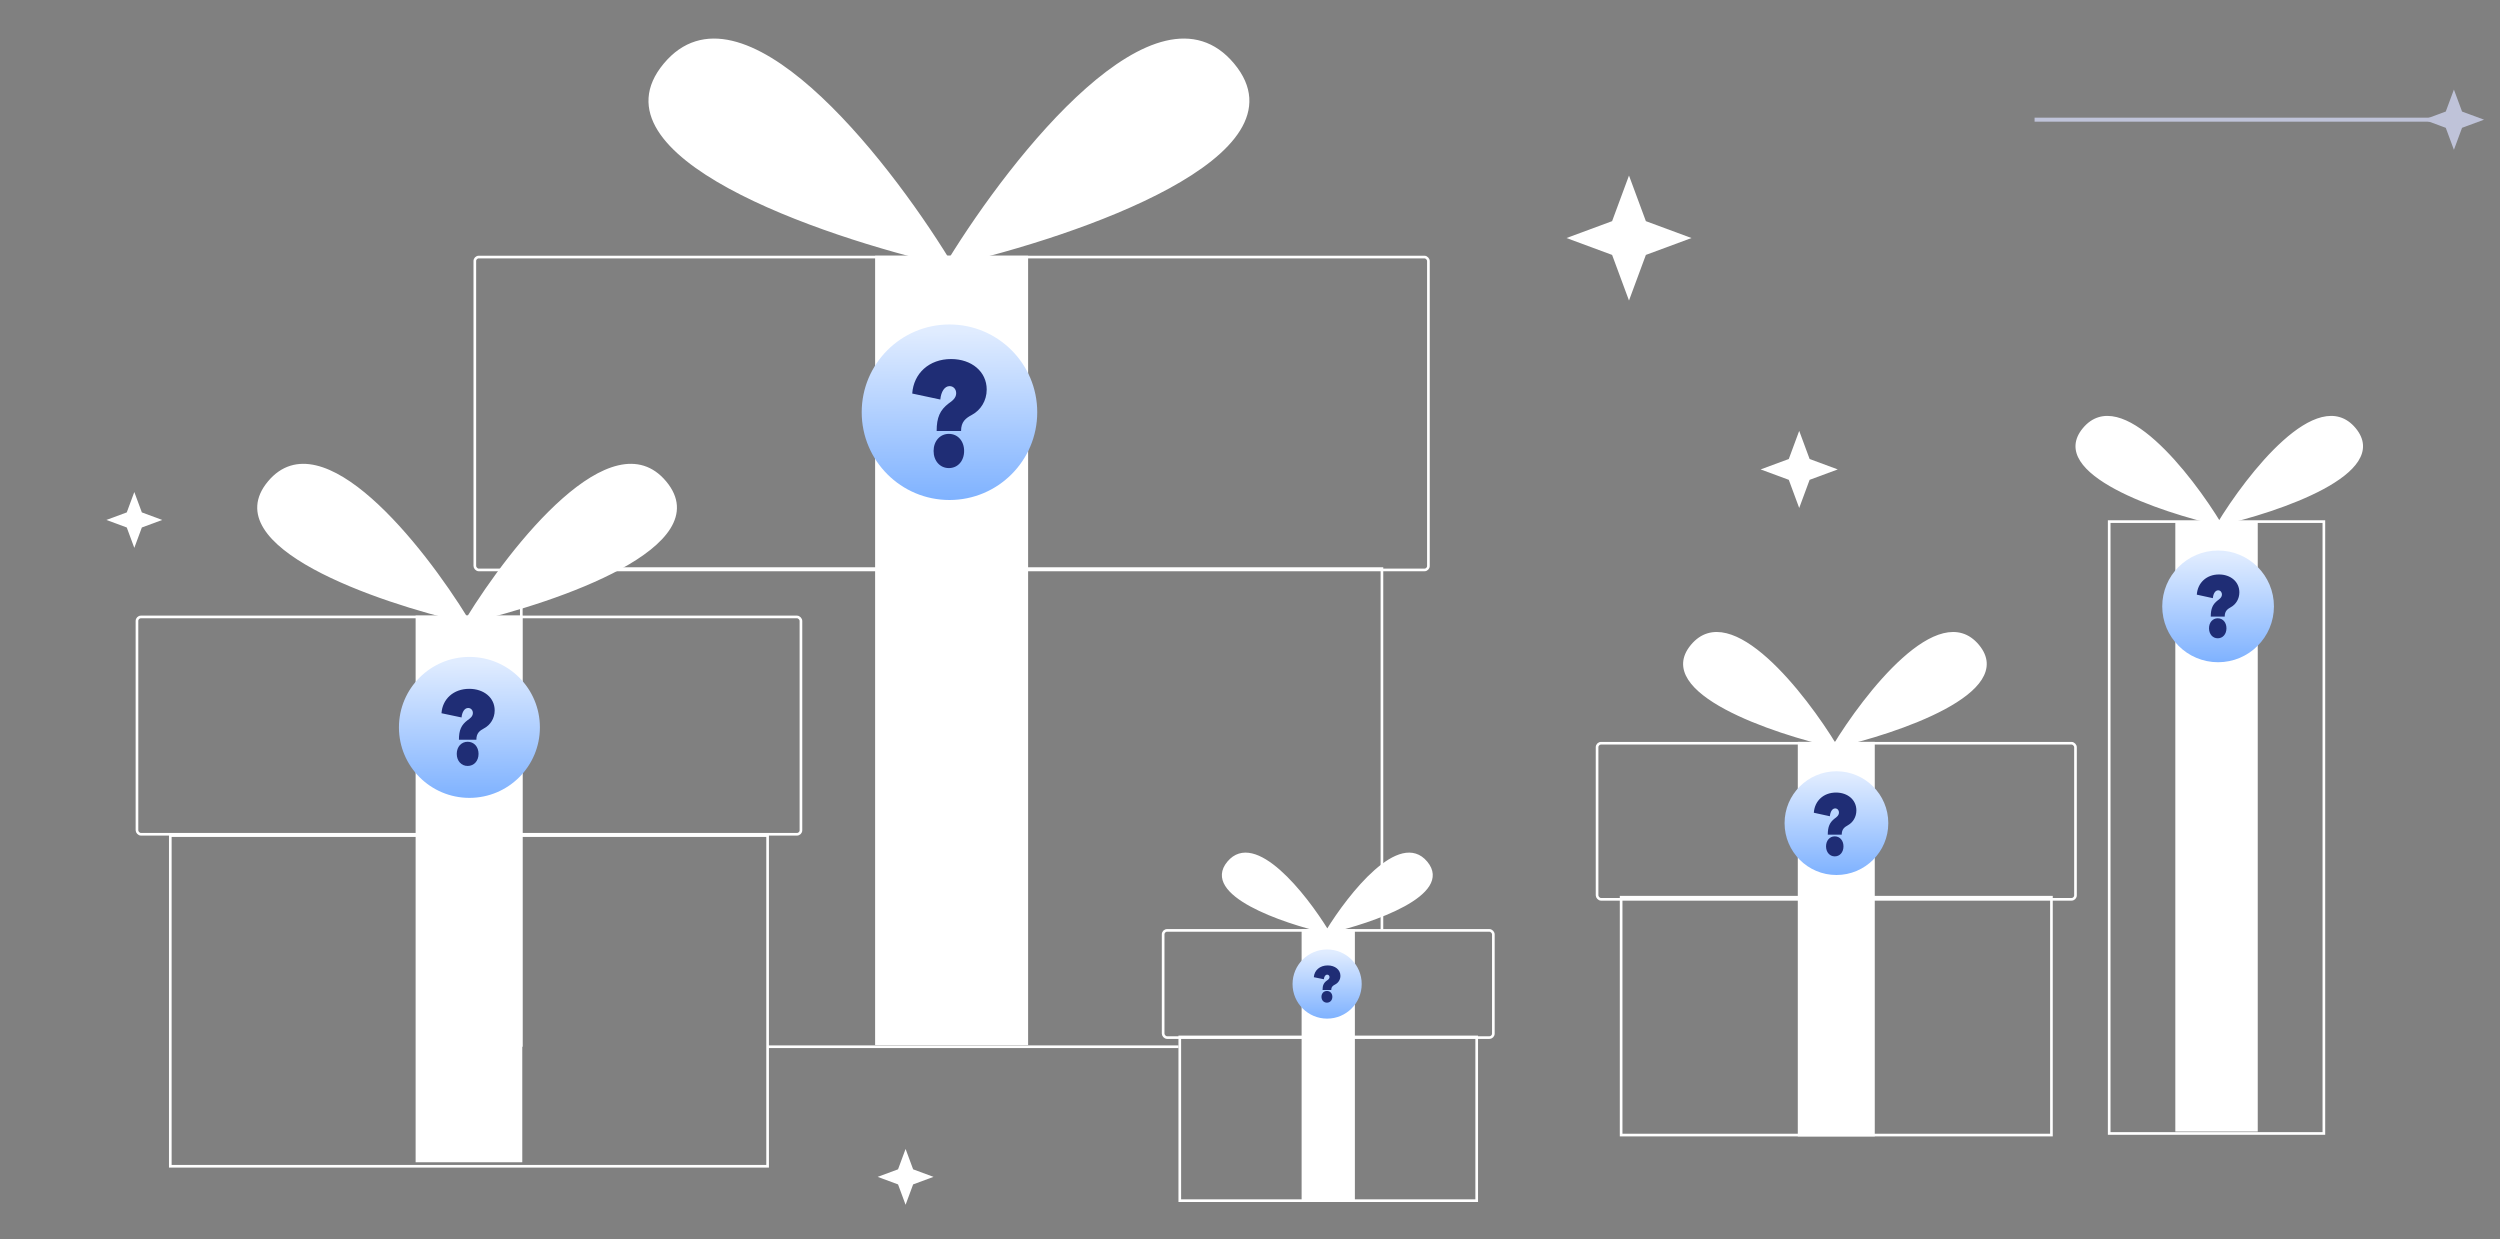 <svg width="940" height="466" viewBox="0 0 940 466" fill="none" xmlns="http://www.w3.org/2000/svg">
<rect x="0" y="0" width="940" height="466" fill="#808080" stroke="none"/>
<g clip-path="url(#clip0_112_1034)">
<path d="M340.5 432L343.336 439.664L351 442.5L343.336 445.336L340.5 453L337.664 445.336L330 442.5L337.664 439.664L340.5 432Z" fill="white"/>
<path d="M676.5 162L680.416 172.584L691 176.5L680.416 180.416L676.5 191L672.584 180.416L662 176.5L672.584 172.584L676.5 162Z" fill="white"/>
<path d="M612.5 66L618.847 83.153L636 89.5L618.847 95.847L612.5 113L606.153 95.847L589 89.5L606.153 83.153L612.5 66Z" fill="white"/>
<path d="M50.5 185L53.336 192.664L61 195.5L53.336 198.336L50.5 206L47.664 198.336L40 195.5L47.664 192.664L50.5 185Z" fill="white"/>
<rect x="600.5" y="279.454" width="179.884" height="58.692" rx="1.5" stroke="white"/>
<rect x="609.544" y="337.336" width="161.796" height="89.442" stroke="white"/>
<rect x="675.972" y="278.954" width="28.942" height="148.325" fill="white"/>
<path d="M690.442 280.762C678.383 260.865 650.647 225.412 636.177 242.777C621.706 260.142 666.324 275.336 690.442 280.762Z" fill="white" stroke="white"/>
<path d="M689.425 280.762C701.484 260.865 729.22 225.412 743.69 242.777C758.161 260.142 713.543 275.336 689.425 280.762Z" fill="white" stroke="white"/>
<path d="M834.923 197.239C823.509 178.405 797.256 144.847 783.559 161.283C769.862 177.72 812.095 192.102 834.923 197.239Z" fill="white" stroke="white"/>
<path d="M833.961 197.239C845.375 178.405 871.628 144.847 885.325 161.284C899.022 177.72 856.789 192.102 833.961 197.239Z" fill="white" stroke="white"/>
<rect x="793.058" y="196.118" width="80.716" height="230.06" stroke="white"/>
<rect x="817.918" y="195.925" width="30.996" height="229.539" fill="white"/>
<rect x="178.532" y="96.649" width="358.551" height="117.652" rx="1.5" stroke="white"/>
<path d="M196.009 393.571V213.795H519.605V349.584M288.74 393.571H443.121" stroke="white"/>
<path d="M329.043 96.149H386.571V392.98H329.043V96.149Z" fill="white"/>
<path fill-rule="evenodd" clip-rule="evenodd" d="M357.562 99.34C357.644 99.475 357.726 99.61 357.807 99.744C357.472 99.669 357.135 99.593 356.797 99.515C356.458 99.593 356.121 99.669 355.786 99.744C355.867 99.61 355.949 99.475 356.031 99.34C307.716 88.219 221.529 58.334 249.942 24.239C278.309 -9.802 332.32 58.268 356.796 98.089C381.273 58.268 435.284 -9.802 463.651 24.239C492.064 58.334 405.876 88.219 357.562 99.34Z" fill="white"/>
<path d="M357.807 99.744L357.697 100.232L358.844 100.49L358.235 99.485L357.807 99.744ZM357.562 99.34L357.45 98.853L356.775 99.008L357.135 99.6L357.562 99.34ZM356.797 99.515L356.908 99.028L356.797 99.003L356.685 99.028L356.797 99.515ZM355.786 99.744L355.358 99.485L354.749 100.49L355.896 100.232L355.786 99.744ZM356.031 99.34L356.458 99.6L356.818 99.008L356.143 98.853L356.031 99.34ZM249.942 24.239L249.558 23.919L249.942 24.239ZM356.796 98.089L356.371 98.35L356.796 99.043L357.222 98.35L356.796 98.089ZM463.651 24.239L464.035 23.919L463.651 24.239ZM358.235 99.485C358.153 99.351 358.071 99.216 357.989 99.08L357.135 99.6C357.217 99.735 357.298 99.869 357.38 100.003L358.235 99.485ZM356.685 100.003C357.025 100.08 357.362 100.157 357.697 100.232L357.917 99.257C357.582 99.181 357.246 99.105 356.908 99.028L356.685 100.003ZM356.685 99.028C356.347 99.105 356.011 99.181 355.676 99.257L355.896 100.232C356.231 100.157 356.568 100.08 356.908 100.003L356.685 99.028ZM356.213 100.004C356.295 99.869 356.376 99.735 356.458 99.6L355.604 99.08C355.522 99.216 355.44 99.351 355.358 99.485L356.213 100.004ZM249.558 23.919C245.954 28.243 244.139 32.537 243.862 36.766C243.586 40.995 244.851 45.105 247.313 49.057C252.223 56.941 261.938 64.272 273.974 70.843C298.067 83.999 331.744 94.263 355.919 99.827L356.143 98.853C332.004 93.296 298.43 83.057 274.453 69.966C262.455 63.414 252.931 56.185 248.162 48.529C245.784 44.711 244.6 40.806 244.86 36.831C245.12 32.857 246.827 28.758 250.326 24.559L249.558 23.919ZM357.222 97.827C344.972 77.897 325.32 50.877 305.159 33.091C295.083 24.202 284.833 17.575 275.277 15.33C270.492 14.206 265.866 14.178 261.525 15.528C257.182 16.879 253.157 19.6 249.558 23.919L250.326 24.559C253.819 20.368 257.687 17.769 261.822 16.483C265.96 15.196 270.4 15.212 275.049 16.304C284.364 18.492 294.464 24.989 304.497 33.841C324.552 51.533 344.144 78.459 356.371 98.35L357.222 97.827ZM357.222 98.35C369.449 78.459 389.041 51.533 409.096 33.841C419.129 24.989 429.229 18.492 438.544 16.304C443.193 15.212 447.633 15.196 451.771 16.483C455.906 17.769 459.774 20.368 463.267 24.559L464.035 23.919C460.436 19.6 456.411 16.879 452.068 15.528C447.727 14.178 443.101 14.206 438.315 15.33C428.76 17.575 418.51 24.202 408.434 33.091C388.273 50.877 368.621 77.897 356.371 97.827L357.222 98.35ZM463.267 24.559C466.766 28.758 468.473 32.857 468.733 36.831C468.993 40.806 467.809 44.711 465.431 48.529C460.662 56.185 451.138 63.414 439.14 69.966C415.163 83.057 381.589 93.296 357.45 98.853L357.674 99.827C381.849 94.263 415.526 83.999 439.619 70.843C451.655 64.272 461.37 56.941 466.28 49.057C468.742 45.105 470.007 40.995 469.731 36.766C469.454 32.537 467.639 28.243 464.035 23.919L463.267 24.559Z" fill="white"/>
<rect x="437.34" y="349.828" width="124.16" height="40.303" rx="1.5" stroke="white"/>
<rect x="443.598" y="389.88" width="111.644" height="61.58" stroke="white"/>
<rect x="489.408" y="349.328" width="20.026" height="102.631" fill="white"/>
<path fill-rule="evenodd" clip-rule="evenodd" d="M498.802 350.439C498.773 350.486 498.745 350.533 498.717 350.58C498.833 350.554 498.95 350.527 499.068 350.5C499.186 350.527 499.303 350.554 499.42 350.58C499.392 350.533 499.363 350.486 499.335 350.439C516.153 346.568 546.155 336.165 536.264 324.297C526.39 312.447 507.589 336.142 499.068 350.004C490.548 336.142 471.747 312.447 461.872 324.297C451.982 336.165 481.984 346.568 498.802 350.439Z" fill="white"/>
<path d="M498.717 350.58L498.289 350.321L497.68 351.326L498.826 351.068L498.717 350.58ZM498.802 350.439L499.229 350.699L499.589 350.108L498.914 349.952L498.802 350.439ZM499.068 350.5L499.179 350.013L499.068 349.988L498.957 350.013L499.068 350.5ZM499.42 350.58L499.31 351.068L500.457 351.326L499.848 350.321L499.42 350.58ZM499.335 350.439L499.222 349.952L498.547 350.107L498.907 350.699L499.335 350.439ZM536.264 324.297L535.88 324.617L535.88 324.617L536.264 324.297ZM499.068 350.004L498.642 350.266L499.068 350.959L499.494 350.266L499.068 350.004ZM461.872 324.297L461.488 323.977L461.488 323.977L461.872 324.297ZM499.144 350.839C499.172 350.793 499.201 350.746 499.229 350.699L498.375 350.18C498.346 350.227 498.317 350.274 498.289 350.321L499.144 350.839ZM498.957 350.013C498.839 350.04 498.723 350.066 498.607 350.092L498.826 351.068C498.943 351.042 499.061 351.015 499.179 350.988L498.957 350.013ZM498.957 350.988C499.075 351.015 499.193 351.042 499.31 351.068L499.53 350.092C499.414 350.066 499.297 350.04 499.179 350.013L498.957 350.988ZM499.848 350.321C499.819 350.274 499.79 350.227 499.762 350.18L498.907 350.699C498.936 350.746 498.964 350.793 498.992 350.839L499.848 350.321ZM535.88 324.617C537.064 326.038 537.623 327.401 537.708 328.701C537.793 330.002 537.408 331.295 536.607 332.58C534.993 335.171 531.74 337.654 527.576 339.928C519.268 344.464 507.614 348.021 499.222 349.952L499.447 350.927C507.874 348.987 519.63 345.406 528.055 340.806C532.257 338.512 535.701 335.927 537.456 333.108C538.34 331.689 538.808 330.191 538.706 328.636C538.604 327.081 537.937 325.523 536.649 323.976L535.88 324.617ZM499.494 350.266C503.743 343.354 510.543 334.012 517.489 327.883C520.968 324.815 524.435 322.595 527.599 321.852C529.173 321.482 530.658 321.481 532.032 321.908C533.404 322.335 534.699 323.199 535.88 324.617L536.649 323.976C535.361 322.431 533.909 321.444 532.329 320.953C530.752 320.462 529.081 320.476 527.37 320.878C523.966 321.678 520.349 324.027 516.828 327.134C509.775 333.356 502.914 342.792 498.642 349.742L499.494 350.266ZM499.494 349.742C495.222 342.792 488.362 333.356 481.309 327.134C477.788 324.027 474.171 321.678 470.766 320.878C469.055 320.476 467.385 320.463 465.807 320.953C464.228 321.445 462.776 322.431 461.488 323.977L462.256 324.617C463.437 323.2 464.733 322.335 466.105 321.908C467.479 321.481 468.964 321.482 470.537 321.852C473.701 322.595 477.169 324.815 480.647 327.884C487.594 334.012 494.394 343.354 498.642 350.266L499.494 349.742ZM461.488 323.977C460.2 325.523 459.532 327.081 459.431 328.636C459.329 330.191 459.796 331.689 460.68 333.108C462.436 335.927 465.88 338.512 470.082 340.806C478.507 345.406 490.263 348.987 498.69 350.927L498.914 349.952C490.523 348.021 478.869 344.464 470.561 339.928C466.396 337.654 463.143 335.171 461.529 332.58C460.729 331.295 460.343 330.002 460.428 328.701C460.513 327.401 461.072 326.038 462.256 324.617L461.488 323.977Z" fill="white"/>
<rect x="51.5" y="231.971" width="249.653" height="81.716" rx="1.5" stroke="white"/>
<rect x="64.033" y="314.18" width="224.588" height="124.327" stroke="white"/>
<rect x="156.274" y="231.471" width="40.105" height="205.536" fill="white"/>
<path fill-rule="evenodd" clip-rule="evenodd" d="M176.155 233.696C176.213 233.79 176.27 233.884 176.326 233.978C176.093 233.925 175.858 233.872 175.622 233.818C175.386 233.872 175.151 233.925 174.917 233.978C174.974 233.884 175.031 233.79 175.088 233.696C141.407 225.943 81.323 205.109 101.13 181.34C120.906 157.61 158.558 205.063 175.622 232.824C192.685 205.063 230.338 157.61 250.113 181.341C269.92 205.109 209.837 225.943 176.155 233.696Z" fill="white"/>
<path d="M176.326 233.978L176.217 234.465L177.363 234.723L176.754 233.718L176.326 233.978ZM176.155 233.696L176.043 233.209L175.368 233.364L175.728 233.956L176.155 233.696ZM175.622 233.818L175.733 233.331L175.622 233.305L175.511 233.331L175.622 233.818ZM174.917 233.978L174.49 233.719L173.881 234.724L175.027 234.466L174.917 233.978ZM175.088 233.696L175.516 233.956L175.876 233.364L175.201 233.209L175.088 233.696ZM101.13 181.34L101.514 181.661L101.514 181.661L101.13 181.34ZM175.622 232.824L175.196 233.085L175.622 233.778L176.048 233.085L175.622 232.824ZM250.113 181.341L250.497 181.021L250.497 181.021L250.113 181.341ZM176.754 233.718C176.697 233.625 176.64 233.531 176.583 233.436L175.728 233.956C175.785 234.05 175.842 234.143 175.899 234.237L176.754 233.718ZM175.511 234.306C175.748 234.36 175.983 234.413 176.217 234.465L176.436 233.49C176.203 233.437 175.969 233.384 175.733 233.331L175.511 234.306ZM175.511 233.331C175.275 233.384 175.041 233.438 174.807 233.49L175.027 234.466C175.261 234.413 175.497 234.36 175.733 234.306L175.511 233.331ZM175.345 234.237C175.402 234.144 175.458 234.05 175.516 233.956L174.661 233.436C174.604 233.531 174.547 233.625 174.49 233.719L175.345 234.237ZM100.746 181.02C98.218 184.054 96.936 187.077 96.741 190.064C96.546 193.05 97.44 195.947 99.169 198.722C102.614 204.253 109.415 209.378 117.811 213.963C134.625 223.143 158.118 230.303 174.976 234.183L175.201 233.209C158.378 229.336 134.987 222.202 118.291 213.085C109.932 208.521 103.321 203.497 100.018 198.194C98.373 195.553 97.56 192.862 97.739 190.129C97.917 187.397 99.091 184.569 101.514 181.661L100.746 181.02ZM176.048 232.562C167.504 218.663 153.795 199.812 139.724 187.398C132.694 181.196 125.525 176.556 118.827 174.983C115.47 174.194 112.218 174.172 109.16 175.123C106.101 176.075 103.271 177.99 100.746 181.02L101.514 181.661C103.933 178.758 106.606 176.965 109.457 176.078C112.311 175.19 115.378 175.2 118.598 175.956C125.056 177.473 132.074 181.983 139.062 188.148C153.027 200.468 166.676 219.224 175.196 233.085L176.048 232.562ZM176.048 233.085C184.568 219.224 198.217 200.468 212.181 188.148C219.169 181.983 226.188 177.474 232.645 175.957C235.865 175.2 238.932 175.191 241.786 176.078C244.638 176.965 247.31 178.758 249.729 181.661L250.497 181.021C247.972 177.99 245.142 176.075 242.083 175.124C239.026 174.173 235.774 174.194 232.416 174.983C225.719 176.557 218.55 181.196 211.52 187.398C197.449 199.812 183.739 218.663 175.196 232.562L176.048 233.085ZM249.729 181.661C252.153 184.569 253.326 187.397 253.505 190.129C253.683 192.862 252.87 195.553 251.226 198.194C247.922 203.497 241.312 208.521 232.953 213.085C216.256 222.202 192.866 229.336 176.043 233.209L176.268 234.183C193.126 230.303 216.619 223.144 233.432 213.963C241.828 209.379 248.63 204.253 252.074 198.723C253.803 195.947 254.698 193.05 254.503 190.064C254.307 187.077 253.025 184.054 250.497 181.021L249.729 181.661Z" fill="white"/>
<circle cx="176.5" cy="273.5" r="26.5" fill="url(#paint0_linear_112_1034)"/>
<path d="M175.836 288C178.23 288 179.934 286.105 179.934 283.451C179.934 280.797 178.23 278.902 175.836 278.902C173.475 278.902 171.738 280.797 171.738 283.451C171.738 286.105 173.475 288 175.836 288ZM179.115 278.144C179.115 275.642 180.361 274.732 182.066 273.822C184.328 272.609 186 270.145 186 267.112C186 262.336 181.934 259 176.426 259C170.525 259 166.361 262.829 166 268.174L173.541 269.766C173.738 267.681 174.689 266.203 176.033 266.203C177.049 266.203 177.803 266.999 177.803 268.098C177.803 269.387 176.689 270.183 175.803 270.79C173.443 272.571 172.557 274.542 172.557 278.144H179.115Z" fill="#1F2D75"/>
<circle cx="834" cy="228" r="21" fill="url(#paint1_linear_112_1034)"/>
<path d="M833.869 240C835.784 240 837.148 238.431 837.148 236.235C837.148 234.039 835.784 232.471 833.869 232.471C831.98 232.471 830.59 234.039 830.59 236.235C830.59 238.431 831.98 240 833.869 240ZM836.492 231.843C836.492 229.773 837.489 229.02 838.852 228.267C840.662 227.263 842 225.224 842 222.714C842 218.761 838.748 216 834.341 216C829.62 216 826.289 219.169 826 223.592L832.033 224.91C832.19 223.184 832.951 221.961 834.026 221.961C834.839 221.961 835.443 222.62 835.443 223.529C835.443 224.596 834.551 225.255 833.843 225.757C831.954 227.231 831.246 228.863 831.246 231.843H836.492Z" fill="#1F2D75"/>
<circle cx="357" cy="155" r="33" fill="url(#paint2_linear_112_1034)"/>
<path d="M356.77 176C360.121 176 362.508 173.32 362.508 169.569C362.508 165.817 360.121 163.137 356.77 163.137C353.466 163.137 351.033 165.817 351.033 169.569C351.033 173.32 353.466 176 356.77 176ZM361.361 162.065C361.361 158.528 363.105 157.242 365.492 155.956C368.659 154.241 371 150.757 371 146.469C371 139.716 365.308 135 357.597 135C349.334 135 343.505 140.413 343 147.97L353.557 150.221C353.833 147.273 355.164 145.183 357.046 145.183C358.469 145.183 359.525 146.308 359.525 147.863C359.525 149.685 357.964 150.81 356.725 151.668C353.42 154.187 352.18 156.974 352.18 162.065H361.361Z" fill="#1F2D75"/>
<circle cx="499" cy="370" r="13" fill="url(#paint3_linear_112_1034)"/>
<path d="M498.918 377C500.115 377 500.967 376.085 500.967 374.804C500.967 373.523 500.115 372.608 498.918 372.608C497.738 372.608 496.869 373.523 496.869 374.804C496.869 376.085 497.738 377 498.918 377ZM500.557 372.242C500.557 371.034 501.18 370.595 502.033 370.156C503.164 369.57 504 368.38 504 366.916C504 364.61 501.967 363 499.213 363C496.262 363 494.18 364.848 494 367.429L497.77 368.197C497.869 367.191 498.344 366.477 499.016 366.477C499.525 366.477 499.902 366.861 499.902 367.392C499.902 368.014 499.344 368.399 498.902 368.692C497.721 369.552 497.279 370.503 497.279 372.242H500.557Z" fill="#1F2D75"/>
<circle cx="690.5" cy="309.5" r="19.5" fill="url(#paint4_linear_112_1034)"/>
<path d="M689.869 322C691.784 322 693.148 320.431 693.148 318.235C693.148 316.039 691.784 314.471 689.869 314.471C687.98 314.471 686.59 316.039 686.59 318.235C686.59 320.431 687.98 322 689.869 322ZM692.492 313.843C692.492 311.773 693.489 311.02 694.852 310.267C696.662 309.263 698 307.224 698 304.714C698 300.761 694.748 298 690.341 298C685.62 298 682.289 301.169 682 305.592L688.033 306.91C688.19 305.184 688.951 303.961 690.026 303.961C690.839 303.961 691.443 304.62 691.443 305.529C691.443 306.596 690.551 307.255 689.843 307.757C687.954 309.231 687.246 310.863 687.246 313.843H692.492Z" fill="#1F2D75"/>
<path d="M765 45H916.061" stroke="#BFC3D9" stroke-width="1.5"/>
<path d="M922.67 35.111L925.261 42.114L925.341 42.329L925.557 42.409L932.559 45L925.557 47.591L925.341 47.671L925.261 47.886L922.67 54.889L920.079 47.886L920 47.671L919.784 47.591L912.782 45L919.784 42.409L920 42.329L920.079 42.114L922.67 35.111Z" fill="#BFC3D9" stroke="#BFC3D9"/>
</g>
<defs>
<linearGradient id="paint0_linear_112_1034" x1="176.5" y1="249.008" x2="176.713" y2="299.999" gradientUnits="userSpaceOnUse">
<stop stop-color="#E0ECFF"/>
<stop offset="1" stop-color="#7FB2FF"/>
</linearGradient>
<linearGradient id="paint1_linear_112_1034" x1="834" y1="208.591" x2="834.169" y2="248.999" gradientUnits="userSpaceOnUse">
<stop stop-color="#E0ECFF"/>
<stop offset="1" stop-color="#7FB2FF"/>
</linearGradient>
<linearGradient id="paint2_linear_112_1034" x1="357" y1="124.5" x2="357.265" y2="187.999" gradientUnits="userSpaceOnUse">
<stop stop-color="#E0ECFF"/>
<stop offset="1" stop-color="#7FB2FF"/>
</linearGradient>
<linearGradient id="paint3_linear_112_1034" x1="499" y1="357.985" x2="499.105" y2="383" gradientUnits="userSpaceOnUse">
<stop stop-color="#E0ECFF"/>
<stop offset="1" stop-color="#7FB2FF"/>
</linearGradient>
<linearGradient id="paint4_linear_112_1034" x1="690.5" y1="291.477" x2="690.657" y2="328.999" gradientUnits="userSpaceOnUse">
<stop stop-color="#E0ECFF"/>
<stop offset="1" stop-color="#7FB2FF"/>
</linearGradient>
<clipPath id="clip0_112_1034">
<rect width="940" height="466" rx="4" fill="white"/>
</clipPath>
</defs>
</svg>
